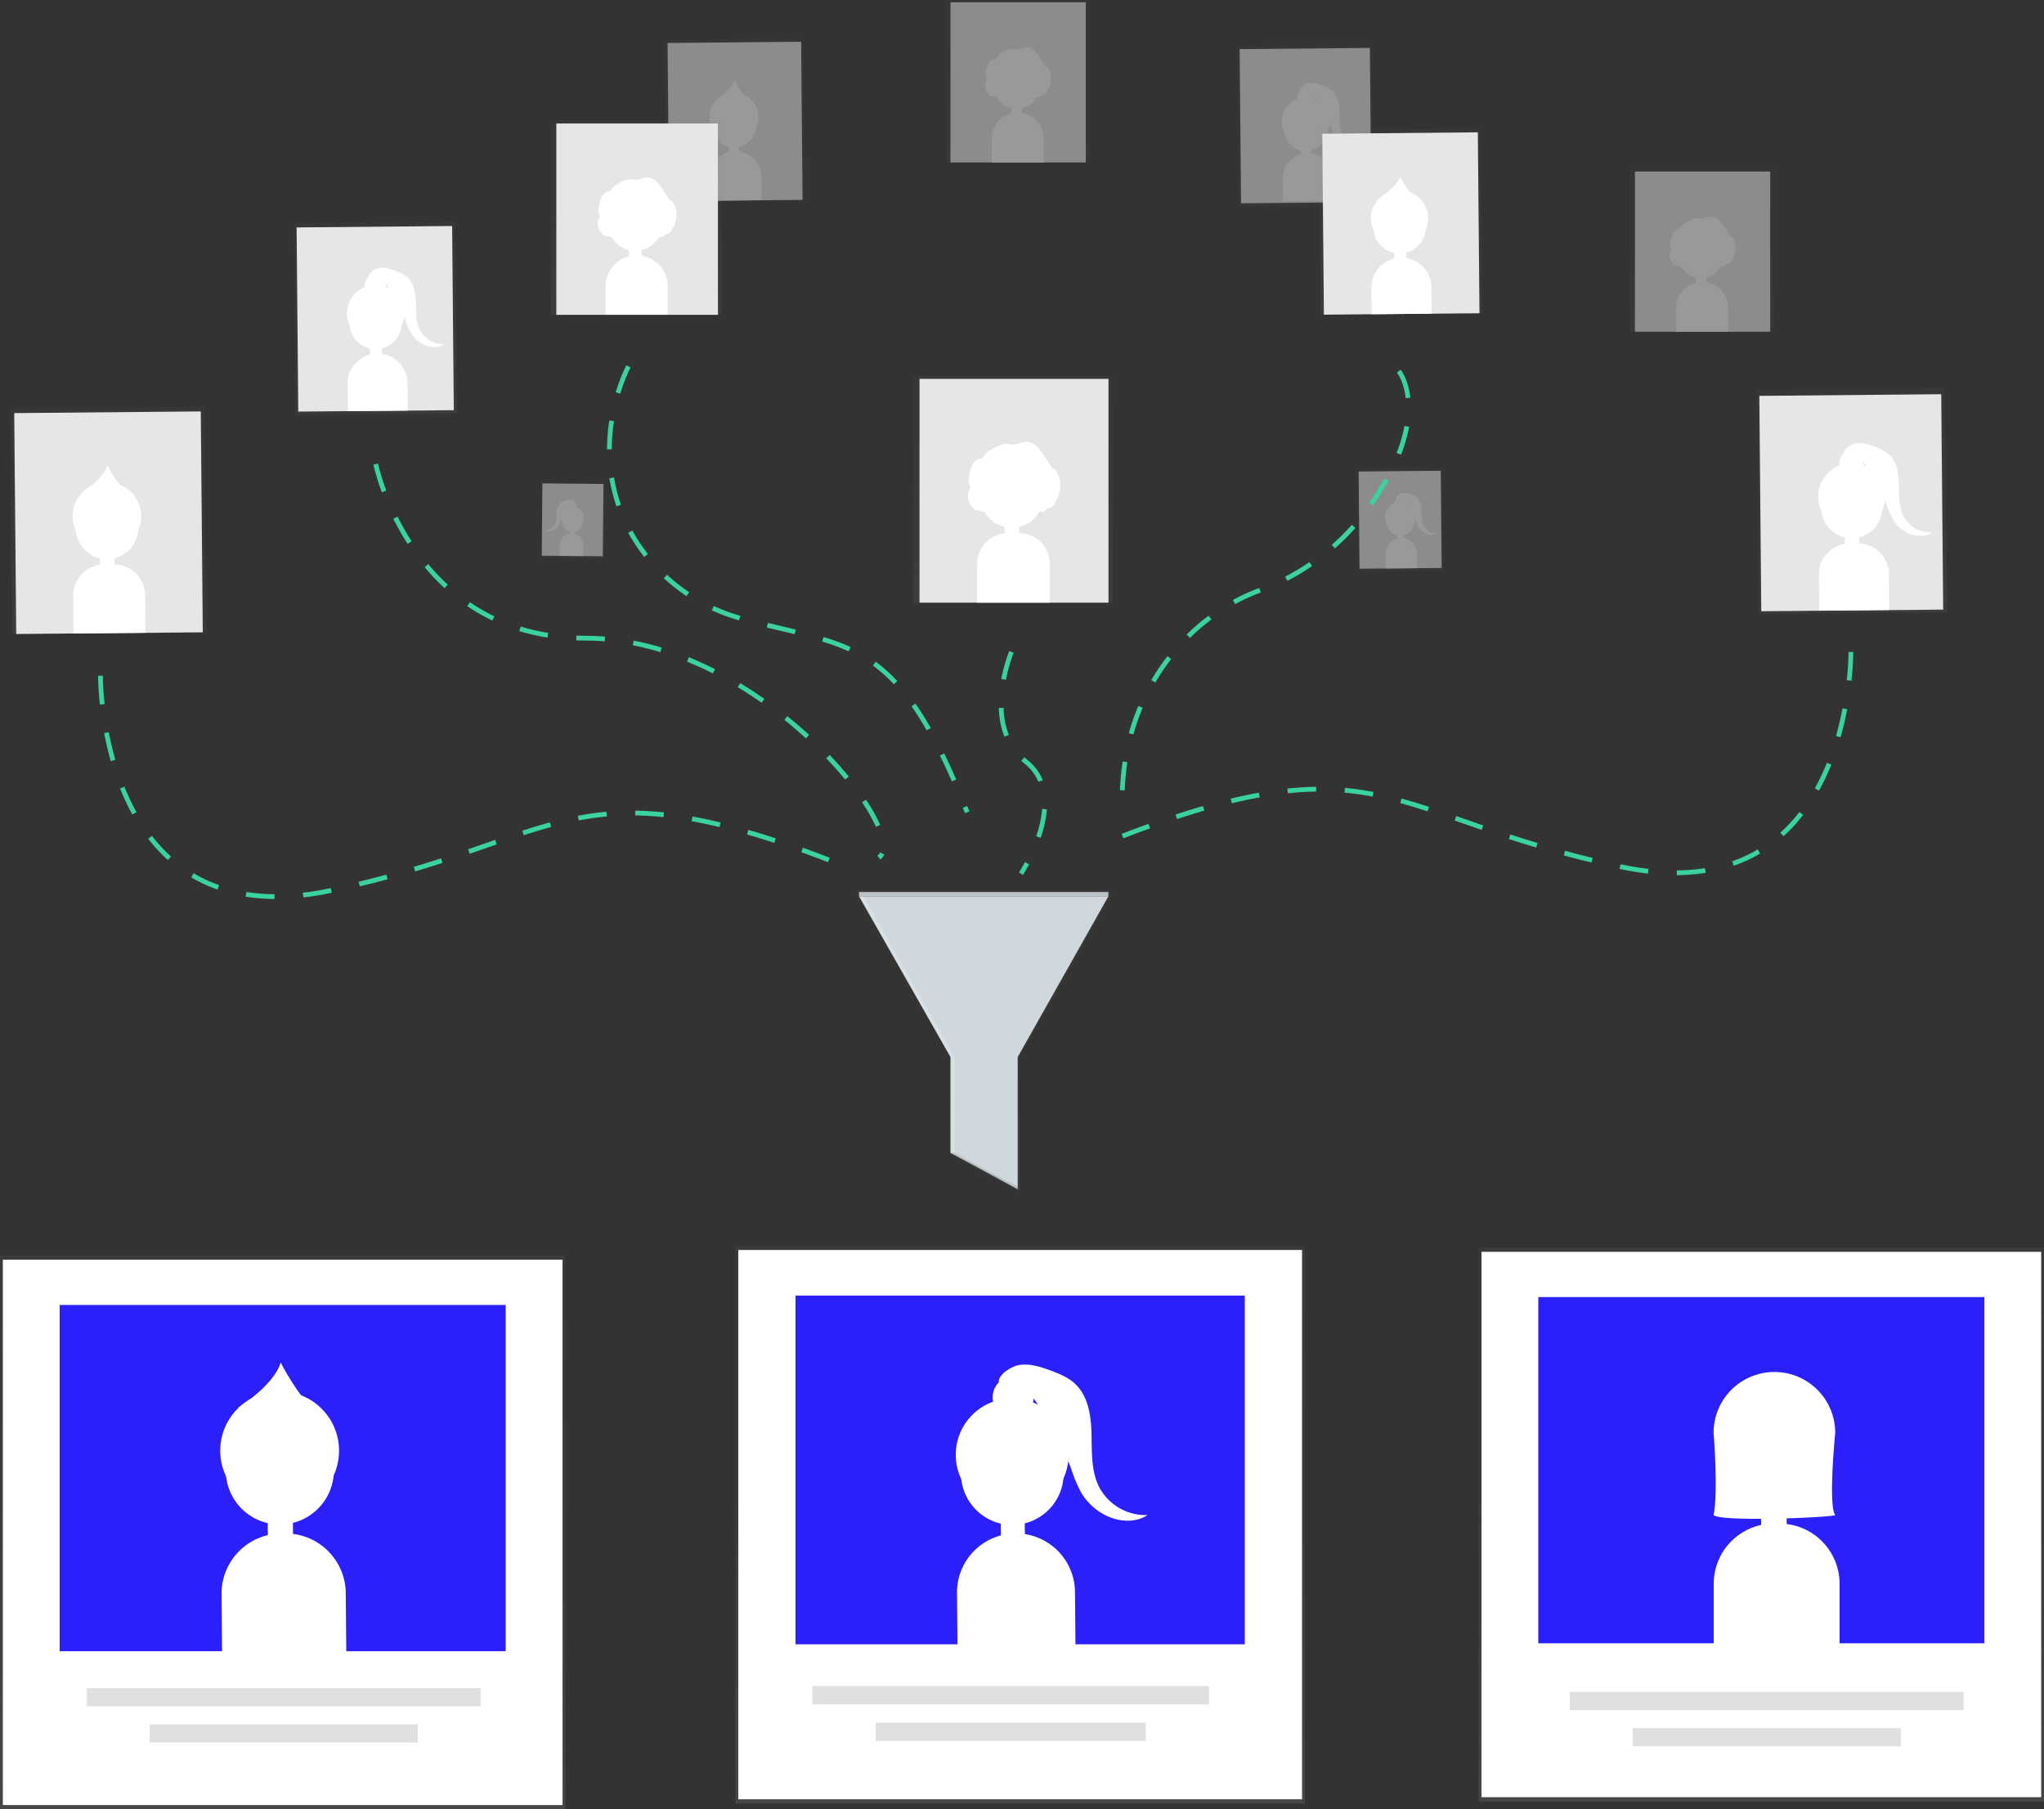 <svg id="d5eeb229-0560-4c73-9e9e-2e1785b57a7c" data-name="Layer 1" xmlns="http://www.w3.org/2000/svg" xmlns:xlink="http://www.w3.org/1999/xlink" width="857.1" height="758.83" viewBox="0 0 857.1 758.83"><rect x="0" y="0" width="857.1" height="758.83" fill="#333333" stroke="none"/><defs><linearGradient id="647fab05-0b83-421f-b355-94d847994b9c" x1="728.85" y1="502.58" x2="728.85" y2="461.76" gradientTransform="matrix(0.53, -0.85, -0.85, -0.53, 438.3, 1162.14)" gradientUnits="userSpaceOnUse"><stop offset="0" stop-color="gray" stop-opacity="0.25"/><stop offset="0.54" stop-color="gray" stop-opacity="0.12"/><stop offset="1" stop-color="gray" stop-opacity="0.1"/></linearGradient><linearGradient id="18266add-5a65-4fc6-a971-26e04d71af92" x1="715.36" y1="501.1" x2="715.36" y2="446.22" gradientTransform="translate(-99.07 262.06) rotate(-31.73)" xlink:href="#647fab05-0b83-421f-b355-94d847994b9c"/><linearGradient id="e9e2bb7b-c06b-4014-868f-351e0ca8ebab" x1="769.97" y1="356.2" x2="769.97" y2="269.16" gradientTransform="matrix(0.85, -0.53, 0.53, 0.85, -100.56, 262.41)" xlink:href="#647fab05-0b83-421f-b355-94d847994b9c"/><linearGradient id="3ed37a80-7f43-4a53-a0d5-c403389957fa" x1="411.46" y1="100.6" x2="411.46" y2="15.23" gradientTransform="translate(126.45 -98.14) rotate(23.79)" xlink:href="#647fab05-0b83-421f-b355-94d847994b9c"/><linearGradient id="80107904-00d9-4877-be8e-08caa3579ade" x1="118.53" y1="758.83" x2="118.53" y2="526.53" gradientTransform="matrix(1, 0, 0, 1, 0, 0)" xlink:href="#647fab05-0b83-421f-b355-94d847994b9c"/><linearGradient id="fb7bcafe-566b-4c20-ac54-38b064d3115f" x1="424.76" y1="252.76" x2="424.76" y2="157.57" gradientTransform="matrix(1, 0, 0, 1, 0, 0)" xlink:href="#647fab05-0b83-421f-b355-94d847994b9c"/><linearGradient id="8b625892-25db-4160-b55f-486d77087b7d" x1="266.79" y1="132.04" x2="266.79" y2="50.65" gradientTransform="matrix(1, 0, 0, 1, 0, 0)" xlink:href="#647fab05-0b83-421f-b355-94d847994b9c"/><linearGradient id="920aecfa-54b5-4c2b-93ff-a4455a83035f" x1="879.08" y1="629.37" x2="879.08" y2="507.77" gradientTransform="translate(-99.12 260.36) rotate(-31.73)" xlink:href="#647fab05-0b83-421f-b355-94d847994b9c"/><linearGradient id="ff0a9a5e-e45c-4b07-b4cc-7733561d3616" x1="396.83" y1="225.01" x2="396.83" y2="121.04" gradientTransform="matrix(0.85, -0.53, 0.53, 0.85, -99.84, 265.92)" xlink:href="#647fab05-0b83-421f-b355-94d847994b9c"/><linearGradient id="b894e33b-ac47-4a44-9333-a9aaaa82bb12" x1="236.43" y1="375.71" x2="236.43" y2="256.45" gradientTransform="translate(127.97 -95.73) rotate(23.79)" xlink:href="#647fab05-0b83-421f-b355-94d847994b9c"/><linearGradient id="421a0547-9346-4a1e-9997-f26fe9047b8e" x1="685.12" y1="40.19" x2="685.12" y2="-61.78" gradientTransform="matrix(0.89, 0.39, -0.39, 0.88, 143.07, -91.73)" xlink:href="#647fab05-0b83-421f-b355-94d847994b9c"/><linearGradient id="06731b5d-dbed-4868-bd06-0f960387a52e" x1="412.8" y1="499.65" x2="412.8" y2="373.23" gradientTransform="matrix(1, 0, 0, 1, 0, 0)" xlink:href="#647fab05-0b83-421f-b355-94d847994b9c"/><linearGradient id="19cac155-7edc-4646-8110-3a5404b3794a" x1="738.57" y1="755.54" x2="738.57" y2="523.23" gradientTransform="matrix(1, 0, 0, 1, 0, 0)" xlink:href="#647fab05-0b83-421f-b355-94d847994b9c"/><linearGradient id="5c907026-92e9-4e9f-a9ea-601c30aeeb56" x1="427.78" y1="756.43" x2="427.78" y2="522.45" gradientTransform="matrix(1, 0, 0, 1, 0, 0)" xlink:href="#647fab05-0b83-421f-b355-94d847994b9c"/><linearGradient id="7e326c48-2616-48c7-85a2-bec6e526d5c1" x1="426.61" y1="68.13" x2="426.61" y2="0" gradientTransform="matrix(1, 0, 0, 1, 0, 0)" xlink:href="#647fab05-0b83-421f-b355-94d847994b9c"/><linearGradient id="809fb2c4-55c1-495a-9238-84749dfd9959" x1="713.61" y1="139.13" x2="713.61" y2="71" gradientTransform="matrix(1, 0, 0, 1, 0, 0)" xlink:href="#647fab05-0b83-421f-b355-94d847994b9c"/></defs><title>filter</title><g opacity="0.5"><g opacity="0.5"><rect x="395.77" y="275.4" width="31.61" height="26.49" transform="matrix(0.01, -1, 1, 0.01, -52.21, 627.02)" fill="url(#647fab05-0b83-421f-b355-94d847994b9c)"/></g><rect x="398.74" y="273.47" width="25.6" height="30.32" transform="translate(649.01 510.37) rotate(-179.48)" fill="#e6e6e6"/><circle cx="411.47" cy="287.77" r="4.72" transform="translate(-51.44 626.06) rotate(-89.48)" fill="#fff"/><circle cx="411.46" cy="289.35" r="4.29" transform="translate(-53.02 627.6) rotate(-89.48)" fill="#fff"/><rect x="410.42" y="291.92" width="2" height="3.43" transform="translate(648.74 520.38) rotate(-179.48)" fill="#fff"/><path d="M406.22,294.35h9.87a0,0,0,0,1,0,0v4.51a4.93,4.93,0,0,1-4.93,4.93h0a4.93,4.93,0,0,1-4.93-4.93v-4.51A0,0,0,0,1,406.22,294.35Z" transform="translate(648.16 531.24) rotate(-179.48)" fill="#fff"/><circle cx="411.52" cy="283.05" r="1.72" transform="translate(-46.68 621.42) rotate(-89.48)" fill="#fff"/><path d="M411,280.26a5.13,5.13,0,0,0-2.69.44,6,6,0,0,0-2.08,1.12,5.78,5.78,0,0,0-1.37,4.18,10.38,10.38,0,0,1-.63,4.43,4.39,4.39,0,0,1-4.06,2.37,3.5,3.5,0,0,0,3.33.11,5,5,0,0,0,2.25-2,12.3,12.3,0,0,0,.8-1.92,24.87,24.87,0,0,1,2.88-5.53,3.55,3.55,0,0,1,.64-.75,2.42,2.42,0,0,1,1.23-.49c.37,0,1,.12,1.22-.24C413,281.19,411.49,280.37,411,280.26Z" transform="translate(-171.45 -70.58)" fill="#fff"/></g><g opacity="0.5"><g opacity="0.5"><rect x="740.67" y="267.4" width="35.62" height="42.5" transform="translate(-174.01 -63.75) rotate(-0.52)" fill="url(#18266add-5a65-4fc6-a971-26e04d71af92)"/></g><rect x="741.32" y="268.24" width="34.43" height="40.77" transform="translate(-174.01 -63.75) rotate(-0.52)" fill="#e6e6e6"/><circle cx="758.62" cy="287.47" r="6.35" transform="translate(-174 -63.75) rotate(-0.52)" fill="#fff"/><circle cx="758.64" cy="289.59" r="5.77" transform="translate(-174.02 -63.75) rotate(-0.52)" fill="#fff"/><rect x="757.34" y="293.05" width="2.69" height="4.62" transform="translate(-174.07 -63.75) rotate(-0.52)" fill="#fff"/><path d="M759,296.32h0a6.64,6.64,0,0,1,6.64,6.64V309a0,0,0,0,1,0,0H752.41a0,0,0,0,1,0,0V303a6.64,6.64,0,0,1,6.64-6.64Z" transform="translate(-174.14 -63.75) rotate(-0.52)" fill="#fff"/><circle cx="758.56" cy="281.13" r="2.31" transform="translate(-173.95 -63.75) rotate(-0.52)" fill="#fff"/><path d="M759.31,277.37a6.9,6.9,0,0,1,3.61.59,8,8,0,0,1,2.79,1.51c1.48,1.38,1.79,3.59,1.84,5.61s-.06,4.15.84,6a5.9,5.9,0,0,0,5.45,3.18,4.71,4.71,0,0,1-4.47.14,6.67,6.67,0,0,1-3-2.73,16.54,16.54,0,0,1-1.08-2.58,33.45,33.45,0,0,0-3.87-7.44,4.77,4.77,0,0,0-.86-1,3.25,3.25,0,0,0-1.65-.66c-.49-.07-1.33.16-1.64-.32C756.61,278.61,758.59,277.51,759.31,277.37Z" transform="translate(-171.45 -70.58)" fill="#fff"/></g><g opacity="0.5"><g opacity="0.5"><rect x="690.52" y="89.66" width="56.49" height="67.4" transform="translate(-172.53 -64.12) rotate(-0.52)" fill="url(#e9e2bb7b-c06b-4014-868f-351e0ca8ebab)"/></g><rect x="691.55" y="91" width="54.6" height="64.66" transform="translate(-172.53 -64.12) rotate(-0.52)" fill="#e6e6e6"/><circle cx="718.98" cy="121.5" r="10.07" transform="translate(-172.51 -64.12) rotate(-0.52)" fill="#fff"/><circle cx="719.01" cy="124.85" r="9.15" transform="translate(-172.54 -64.12) rotate(-0.52)" fill="#fff"/><rect x="716.96" y="130.34" width="4.27" height="7.32" transform="translate(-172.62 -64.12) rotate(-0.52)" fill="#fff"/><path d="M719.66,135.53h0A10.52,10.52,0,0,1,730.18,146v9.61a0,0,0,0,1,0,0h-21a0,0,0,0,1,0,0V146A10.52,10.52,0,0,1,719.66,135.53Z" transform="matrix(1, -0.01, 0.01, 1, -172.73, -64.11)" fill="#fff"/><circle cx="718.89" cy="111.43" r="3.66" transform="translate(-172.42 -64.12) rotate(-0.52)" fill="#fff"/><path d="M720.09,105.48a10.94,10.94,0,0,1,5.73.94,12.73,12.73,0,0,1,4.43,2.4c2.34,2.2,2.84,5.69,2.92,8.9s-.1,6.58,1.33,9.45a9.36,9.36,0,0,0,8.65,5,7.47,7.47,0,0,1-7.09.22,10.59,10.59,0,0,1-4.8-4.33,26.23,26.23,0,0,1-1.71-4.08,53,53,0,0,0-6.14-11.8,7.56,7.56,0,0,0-1.36-1.6,5.16,5.16,0,0,0-2.62-1c-.78-.11-2.12.26-2.61-.51C715.8,107.45,718.94,105.7,720.09,105.48Z" transform="translate(-171.45 -70.58)" fill="#fff"/></g><g opacity="0.5"><g opacity="0.5"><rect x="450.51" y="87" width="58.16" height="67.65" transform="translate(-172.53 -66.2) rotate(-0.52)" fill="url(#3ed37a80-7f43-4a53-a0d5-c403389957fa)"/></g><rect x="451.69" y="88.33" width="56" height="66.32" transform="translate(-172.54 -66.2) rotate(-0.52)" fill="#e6e6e6"/><circle cx="479.2" cy="119.62" r="10.32" transform="translate(-172.52 -66.2) rotate(-0.52)" fill="#fff"/><circle cx="479.23" cy="123.06" r="9.38" transform="translate(-172.55 -66.2) rotate(-0.52)" fill="#fff"/><rect x="477.13" y="128.69" width="4.38" height="7.51" transform="translate(-172.64 -66.2) rotate(-0.52)" fill="#fff"/><path d="M479.9,134h0a10.79,10.79,0,0,1,10.79,10.79v9.85a0,0,0,0,1,0,0H469.11a0,0,0,0,1,0,0V144.8A10.79,10.79,0,0,1,479.9,134Z" transform="translate(-172.75 -66.2) rotate(-0.52)" fill="#fff"/><path d="M471.94,112.18s6.22-3.81,7.44-7.89a37.68,37.68,0,0,0,7.29,9.94Z" transform="translate(-171.45 -70.58)" fill="#fff"/></g><rect y="526.53" width="237.07" height="232.3" fill="url(#80107904-00d9-4877-be8e-08caa3579ade)"/><rect x="1.19" y="528.31" width="234.69" height="228.73" fill="#fff"/><rect x="25.02" y="547.31" width="187.03" height="145.2" fill="#2b1ffb"/><rect x="36.4" y="708.02" width="165.15" height="7.61" fill="#e0e0e0"/><rect x="62.75" y="723.23" width="112.45" height="7.61" fill="#e0e0e0"/><g opacity="0.5"><rect x="382.92" y="157.57" width="83.67" height="95.18" fill="url(#fb7bcafe-566b-4c20-ac54-38b064d3115f)"/></g><rect x="385.57" y="158.9" width="79.25" height="93.86" fill="#e6e6e6"/><circle cx="424.31" cy="203.17" r="14.61" fill="#fff"/><circle cx="424.31" cy="208.04" r="13.28" fill="#fff"/><rect x="421.21" y="216.01" width="6.2" height="10.63" fill="#fff"/><path d="M422.78,223.54h4.38a13.08,13.08,0,0,1,13.08,13.08v16.14a0,0,0,0,1,0,0H409.7a0,0,0,0,1,0,0V236.62a13.08,13.08,0,0,1,13.08-13.08Z" fill="#fff"/><path d="M588.9,258.17q-1.41.74-2.76,1.57a4.79,4.79,0,0,0-2,1.83,3.48,3.48,0,0,1-.46.89c-.42.46-1.12.45-1.72.59-2,.46-3,2.61-3.49,4.55a32.41,32.41,0,0,0-.76,3.5,4.38,4.38,0,0,0,.07,2.31c.13.32.32.6.42.93.36,1.2-.66,2.34-.91,3.56a6,6,0,0,0,.55,3.25,3.89,3.89,0,0,0,.43.92,6.24,6.24,0,0,0,.54.61,5.17,5.17,0,0,1,1,1.59A34.22,34.22,0,0,1,586,286c3.25,1.27,6.47,3.06,10,2.9a9.16,9.16,0,0,0,2.77-.57c1.74-.65,3.26-1.83,5-2.4a43.84,43.84,0,0,1,5-.84c.79-.16,1.77-.76,1.47-1.51a2.33,2.33,0,0,0,2.38-.47,6.36,6.36,0,0,0,1.47-2.08,19.25,19.25,0,0,0,1.65-4.12,11.66,11.66,0,0,0-1.05-8.22,3.68,3.68,0,0,0-1-1.28c-.32-.23-.7-.37-1-.62a3.7,3.7,0,0,1-.77-1q-1.66-2.73-3.51-5.33c-1.22-1.72-2.61-3.48-4.58-4.23-2.92-1.11-5.05.66-7.83.77-1.24,0-2.28-.45-3.59-.19A13.08,13.08,0,0,0,588.9,258.17Z" transform="translate(-171.45 -70.58)" fill="#fff"/><g opacity="0.5"><rect x="231.01" y="50.65" width="71.54" height="81.39" fill="url(#8b625892-25db-4160-b55f-486d77087b7d)"/></g><rect x="233.28" y="51.79" width="67.76" height="80.25" fill="#e6e6e6"/><circle cx="266.4" cy="89.64" r="12.49" fill="#fff"/><circle cx="266.4" cy="93.81" r="11.36" fill="#fff"/><rect x="263.75" y="100.62" width="5.3" height="9.08" fill="#fff"/><path d="M267,107.05h0A13.06,13.06,0,0,1,280,120.11V132a0,0,0,0,1,0,0H253.91a0,0,0,0,1,0,0V120.11A13.06,13.06,0,0,1,267,107.05Z" fill="#fff"/><path d="M432,146.9q-1.2.63-2.36,1.35a4.1,4.1,0,0,0-1.67,1.56,3,3,0,0,1-.39.76c-.36.39-1,.38-1.47.5-1.67.39-2.53,2.23-3,3.89a27.71,27.71,0,0,0-.65,3,3.74,3.74,0,0,0,.06,2c.11.27.27.52.36.79.31,1-.56,2-.78,3a5.16,5.16,0,0,0,.47,2.78,3.33,3.33,0,0,0,.37.79,5.33,5.33,0,0,0,.46.52,4.42,4.42,0,0,1,.85,1.36,29.26,29.26,0,0,1,5.28,1.5c2.78,1.08,5.53,2.62,8.51,2.48a7.83,7.83,0,0,0,2.37-.49c1.49-.56,2.79-1.56,4.3-2a37.49,37.49,0,0,1,4.25-.72c.68-.13,1.51-.65,1.26-1.29a2,2,0,0,0,2-.4,5.44,5.44,0,0,0,1.25-1.78,16.46,16.46,0,0,0,1.41-3.52,10,10,0,0,0-.9-7,3.14,3.14,0,0,0-.87-1.1c-.27-.2-.6-.32-.86-.53a3.17,3.17,0,0,1-.66-.85q-1.42-2.33-3-4.55a9.28,9.28,0,0,0-3.92-3.61c-2.5-1-4.32.57-6.69.66-1.06,0-1.95-.39-3.07-.16A11.18,11.18,0,0,0,432,146.9Z" transform="translate(-171.45 -70.58)" fill="#fff"/><g opacity="0.5"><rect x="908.12" y="234.47" width="78.92" height="94.17" transform="matrix(1, -0.01, 0.01, 1, -173.94, -62.06)" fill="url(#920aecfa-54b5-4c2b-93ff-a4455a83035f)"/></g><rect x="909.56" y="236.34" width="76.28" height="90.34" transform="translate(-173.94 -62.05) rotate(-0.52)" fill="#e6e6e6"/><circle cx="947.89" cy="278.95" r="14.06" transform="translate(-173.92 -62.05) rotate(-0.52)" fill="#fff"/><circle cx="947.93" cy="283.64" r="12.78" transform="translate(-173.96 -62.05) rotate(-0.52)" fill="#fff"/><rect x="945.06" y="291.31" width="5.97" height="10.23" transform="translate(-174.08 -62.05) rotate(-0.52)" fill="#fff"/><path d="M947.21,298.55h3.24a13.08,13.08,0,0,1,13.08,13.08v15a0,0,0,0,1,0,0h-29.4a0,0,0,0,1,0,0v-15a13.08,13.08,0,0,1,13.08-13.08Z" transform="translate(-174.22 -62.04) rotate(-0.52)" fill="#fff"/><circle cx="947.76" cy="264.89" r="5.11" transform="translate(-173.79 -62.05) rotate(-0.52)" fill="#fff"/><path d="M949.43,256.58c2.69-.51,5.44.36,8,1.31a17.79,17.79,0,0,1,6.18,3.35c3.27,3.07,4,8,4.08,12.44s-.14,9.19,1.86,13.2a13.08,13.08,0,0,0,12.09,7.05c-2.87,1.92-6.76,1.73-9.91.31a14.79,14.79,0,0,1-6.7-6.06,36.65,36.65,0,0,1-2.39-5.71A74.11,74.11,0,0,0,954.07,266a10.57,10.57,0,0,0-1.9-2.23,7.21,7.21,0,0,0-3.66-1.46c-1.09-.15-3,.36-3.64-.72C943.44,259.33,947.83,256.88,949.43,256.58Z" transform="translate(-171.45 -70.58)" fill="#fff"/><g opacity="0.5"><rect x="294.93" y="164.1" width="67.48" height="80.52" transform="matrix(1, -0.01, 0.01, 1, -173.27, -67.62)" fill="url(#ff0a9a5e-e45c-4b07-b4cc-7733561d3616)"/></g><rect x="296.15" y="165.7" width="65.22" height="77.24" transform="translate(-173.27 -67.62) rotate(-0.52)" fill="#e6e6e6"/><circle cx="328.92" cy="202.13" r="12.02" transform="translate(-173.25 -67.62) rotate(-0.52)" fill="#fff"/><circle cx="328.96" cy="206.14" r="10.93" transform="translate(-173.29 -67.62) rotate(-0.52)" fill="#fff"/><rect x="326.51" y="212.69" width="5.1" height="8.74" transform="translate(-173.39 -67.62) rotate(-0.52)" fill="#fff"/><path d="M329.73,218.88h0a12.57,12.57,0,0,1,12.57,12.57v11.48a0,0,0,0,1,0,0H317.16a0,0,0,0,1,0,0V231.45a12.57,12.57,0,0,1,12.57-12.57Z" transform="translate(-173.51 -67.61) rotate(-0.52)" fill="#fff"/><circle cx="328.81" cy="190.11" r="4.37" transform="translate(-173.14 -67.62) rotate(-0.52)" fill="#fff"/><path d="M330.24,183c2.3-.44,4.65.31,6.85,1.12a15.21,15.21,0,0,1,5.29,2.86c2.8,2.62,3.4,6.8,3.49,10.64s-.12,7.86,1.59,11.29a11.18,11.18,0,0,0,10.33,6c-2.45,1.64-5.78,1.48-8.47.27a12.65,12.65,0,0,1-5.73-5.18,31.33,31.33,0,0,1-2-4.88,63.36,63.36,0,0,0-7.34-14.1,9,9,0,0,0-1.62-1.91,6.16,6.16,0,0,0-3.13-1.25c-.93-.13-2.53.31-3.11-.62C325.12,185.35,328.88,183.26,330.24,183Z" transform="translate(-171.45 -70.58)" fill="#fff"/><g opacity="0.5"><rect x="176.19" y="241.61" width="81.25" height="94.51" transform="translate(-174.08 -68.59) rotate(-0.52)" fill="url(#b894e33b-ac47-4a44-9333-a9aaaa82bb12)"/></g><rect x="177.85" y="243.47" width="78.23" height="92.65" transform="translate(-174.09 -68.59) rotate(-0.52)" fill="#e6e6e6"/><circle cx="216.28" cy="287.18" r="14.42" transform="translate(-174.06 -68.6) rotate(-0.52)" fill="#fff"/><circle cx="216.33" cy="291.98" r="13.11" transform="translate(-174.11 -68.6) rotate(-0.52)" fill="#fff"/><rect x="213.39" y="299.85" width="6.12" height="10.49" transform="translate(-174.23 -68.6) rotate(-0.52)" fill="#fff"/><path d="M215.26,307.27h4a13.08,13.08,0,0,1,13.08,13.08v15.76a0,0,0,0,1,0,0H202.18a0,0,0,0,1,0,0V320.36a13.08,13.08,0,0,1,13.08-13.08Z" transform="translate(-174.38 -68.59) rotate(-0.52)" fill="#fff"/><path d="M206.14,276.78s8.69-5.32,10.39-11c0,0,4,8.27,10.18,13.89Z" transform="translate(-171.45 -70.58)" fill="#fff"/><circle cx="288.75" cy="679" r="24.91" transform="translate(-177.64 -67.92) rotate(-0.52)" fill="#fff"/><circle cx="288.82" cy="687.3" r="22.65" transform="translate(-177.71 -67.92) rotate(-0.52)" fill="#fff"/><rect x="283.75" y="700.89" width="10.57" height="18.12" transform="translate(-177.92 -67.92) rotate(-0.52)" fill="#fff"/><path d="M289.63,713.71h1.59A25.25,25.25,0,0,1,316.47,739v24.58a0,0,0,0,1,0,0H264.38a0,0,0,0,1,0,0V739A25.25,25.25,0,0,1,289.63,713.71Z" transform="translate(-178.18 -67.9) rotate(-0.52)" fill="#fff"/><path d="M271.22,661s15-9.2,17.94-19c0,0,6.92,14.28,17.58,24Z" transform="translate(-171.45 -70.58)" fill="#fff"/><g opacity="0.5"><rect x="724.88" y="124.81" width="67.76" height="77.41" transform="translate(-172.91 -63.65) rotate(-0.52)" fill="url(#421a0547-9346-4a1e-9997-f26fe9047b8e)"/></g><rect x="726.26" y="126.34" width="65.24" height="75.88" transform="translate(-172.92 -63.65) rotate(-0.52)" fill="#e6e6e6"/><ellipse cx="758.31" cy="162.14" rx="12.03" ry="11.81" transform="translate(-172.9 -63.65) rotate(-0.52)" fill="#fff"/><ellipse cx="758.35" cy="166.07" rx="10.93" ry="10.74" transform="translate(-172.93 -63.65) rotate(-0.52)" fill="#fff"/><rect x="755.9" y="172.52" width="5.1" height="8.59" transform="matrix(1, -0.01, 0.01, 1, -173.03, -63.65)" fill="#fff"/><path d="M759.12,178.6h0a12.57,12.57,0,0,1,12.57,12.57v11.05a0,0,0,0,1,0,0H746.54a0,0,0,0,1,0,0V191.17A12.57,12.57,0,0,1,759.12,178.6Z" transform="translate(-173.16 -63.65) rotate(-0.52)" fill="#fff"/><path d="M749.85,153.62s7.25-4.36,8.66-9A43.1,43.1,0,0,0,767,156Z" transform="translate(-171.45 -70.58)" fill="#fff"/><g opacity="0.5"><polygon points="359.03 373.23 359.03 375.05 398.47 443.43 398.47 484.15 427.44 499.65 427.44 498.74 427.44 443.43 466.58 375.05 466.58 373.23 359.03 373.23" fill="url(#06731b5d-dbed-4868-bd06-0f960387a52e)"/></g><rect x="360.23" y="374.12" width="104.55" height="1.8" fill="#cfd8dc"/><rect x="360.23" y="374.12" width="104.55" height="1.8" opacity="0.1"/><polygon points="360.23 375.92 398.57 443.33 398.57 483.47 426.74 497.85 426.74 443.33 464.78 375.92 360.23 375.92" fill="#cfd8dc"/><polygon points="400.37 483.47 400.37 443.33 362.02 375.92 360.23 375.92 398.57 443.33 398.57 483.47 400.37 483.47" fill="#fff" opacity="0.2"/><polygon points="398.57 483.47 426.74 498.75 426.74 497.85 400.37 483.47 398.57 483.47" fill="#cfd8dc"/><polygon points="398.57 483.47 426.74 498.75 426.74 497.85 400.37 483.47 398.57 483.47" opacity="0.1"/><rect x="620.03" y="523.23" width="237.07" height="232.3" fill="url(#19cac155-7edc-4646-8110-3a5404b3794a)"/><rect x="621.23" y="525.02" width="234.69" height="228.73" fill="#fff"/><rect x="645.05" y="544.01" width="187.03" height="145.2" fill="#2b1ffb"/><rect x="658.27" y="709.61" width="165.15" height="7.61" fill="#e0e0e0"/><rect x="684.62" y="724.82" width="112.45" height="7.61" fill="#e0e0e0"/><rect x="308.39" y="522.45" width="238.78" height="233.98" fill="url(#5c907026-92e9-4e9f-a9ea-601c30aeeb56)"/><rect x="309.59" y="524.25" width="236.38" height="230.38" fill="#fff"/><rect x="333.59" y="543.38" width="188.38" height="146.25" fill="#2b1ffb"/><rect x="340.65" y="707.15" width="166.34" height="7.66" fill="#e0e0e0"/><rect x="367.18" y="722.47" width="113.27" height="7.66" fill="#e0e0e0"/><path d="M213.58,354s-1,111,97,90,101-55,213-11" transform="translate(-171.45 -70.58)" fill="none" stroke="#3ad29f" stroke-miterlimit="10" stroke-width="2" stroke-dasharray="12"/><path d="M947.58,344s1,111-97,90-101-55-213-11" transform="translate(-171.45 -70.58)" fill="none" stroke="#3ad29f" stroke-miterlimit="10" stroke-width="2" stroke-dasharray="12"/><path d="M595.58,344s-13,31,6,46-2,47-2,47" transform="translate(-171.45 -70.58)" fill="none" stroke="#3ad29f" stroke-miterlimit="10" stroke-width="2" stroke-dasharray="12"/><path d="M329,265.24s15,73,88,73,137,82,123,92" transform="translate(-171.45 -70.58)" fill="none" stroke="#3ad29f" stroke-miterlimit="10" stroke-width="2" stroke-dasharray="12"/><path d="M435,224.24s-19.22,35.35,1.91,71.37a76,76,0,0,0,45.67,34.44c45.31,12.42,65.15,6.65,94.43,81.18" transform="translate(-171.45 -70.58)" fill="none" stroke="#3ad29f" stroke-miterlimit="10" stroke-width="2" stroke-dasharray="12"/><path d="M758,226.24s15.35,18.69-13.37,58.24a97.73,97.73,0,0,1-45.32,33.84c-29,10.77-57.31,41.92-57.31,87.92" transform="translate(-171.45 -70.58)" fill="none" stroke="#3ad29f" stroke-miterlimit="10" stroke-width="2" stroke-dasharray="12"/><g opacity="0.5"><g opacity="0.5"><rect x="396.67" width="59.89" height="68.13" fill="url(#7e326c48-2616-48c7-85a2-bec6e526d5c1)"/></g><rect x="398.57" y="0.95" width="56.72" height="67.18" fill="#e6e6e6"/><circle cx="426.29" cy="32.64" r="10.46" fill="#fff"/><circle cx="426.29" cy="36.13" r="9.51" fill="#fff"/><rect x="424.08" y="41.83" width="4.44" height="7.61" fill="#fff"/><path d="M426.77,47.22h0A10.93,10.93,0,0,1,437.7,58.15v10a0,0,0,0,1,0,0H415.84a0,0,0,0,1,0,0v-10A10.93,10.93,0,0,1,426.77,47.22Z" fill="#fff"/><path d="M592.84,92.07q-1,.53-2,1.13a3.43,3.43,0,0,0-1.4,1.31,2.49,2.49,0,0,1-.33.64c-.3.33-.8.32-1.23.42-1.4.33-2.12,1.87-2.5,3.25a23.2,23.2,0,0,0-.55,2.51,3.13,3.13,0,0,0,.05,1.65c.09.23.23.43.3.66.26.86-.47,1.67-.65,2.55a4.32,4.32,0,0,0,.39,2.33,2.78,2.78,0,0,0,.31.66,4.46,4.46,0,0,0,.39.43,3.7,3.7,0,0,1,.71,1.13,24.49,24.49,0,0,1,4.42,1.26c2.33.91,4.63,2.19,7.13,2.07a6.56,6.56,0,0,0,2-.41c1.25-.47,2.33-1.31,3.6-1.71a31.38,31.38,0,0,1,3.56-.6c.57-.11,1.27-.54,1.05-1.08a1.67,1.67,0,0,0,1.71-.33,4.55,4.55,0,0,0,1-1.49A13.78,13.78,0,0,0,612,105.5a8.34,8.34,0,0,0-.75-5.89,2.63,2.63,0,0,0-.73-.92c-.23-.17-.5-.27-.72-.45a2.65,2.65,0,0,1-.55-.72q-1.19-2-2.51-3.81a7.76,7.76,0,0,0-3.28-3c-2.09-.8-3.62.47-5.6.55a14.28,14.28,0,0,0-2.57-.14A9.36,9.36,0,0,0,592.84,92.07Z" transform="translate(-171.45 -70.58)" fill="#fff"/></g><g opacity="0.5"><g opacity="0.5"><rect x="683.67" y="71" width="59.89" height="68.13" fill="url(#809fb2c4-55c1-495a-9238-84749dfd9959)"/></g><rect x="685.57" y="71.95" width="56.72" height="67.18" fill="#e6e6e6"/><circle cx="713.29" cy="103.64" r="10.46" fill="#fff"/><circle cx="713.29" cy="107.13" r="9.51" fill="#fff"/><rect x="711.08" y="112.83" width="4.44" height="7.61" fill="#fff"/><path d="M713.77,118.22h0a10.93,10.93,0,0,1,10.93,10.93v10a0,0,0,0,1,0,0H702.84a0,0,0,0,1,0,0v-10a10.93,10.93,0,0,1,10.93-10.93Z" fill="#fff"/><path d="M879.84,163.07q-1,.53-2,1.13a3.43,3.43,0,0,0-1.4,1.31,2.49,2.49,0,0,1-.33.64c-.3.33-.8.32-1.23.42-1.4.33-2.12,1.87-2.5,3.25a23.2,23.2,0,0,0-.55,2.51,3.13,3.13,0,0,0,.05,1.65c.09.23.23.43.3.66.26.86-.47,1.67-.65,2.55a4.32,4.32,0,0,0,.39,2.33,2.78,2.78,0,0,0,.31.66,4.46,4.46,0,0,0,.39.43,3.7,3.7,0,0,1,.71,1.13,24.49,24.49,0,0,1,4.42,1.26c2.33.91,4.63,2.19,7.13,2.07a6.56,6.56,0,0,0,2-.41c1.25-.47,2.33-1.31,3.6-1.71a31.38,31.38,0,0,1,3.56-.6c.57-.11,1.27-.54,1.05-1.08a1.67,1.67,0,0,0,1.71-.33,4.55,4.55,0,0,0,1-1.49A13.78,13.78,0,0,0,899,176.5a8.34,8.34,0,0,0-.75-5.89,2.63,2.63,0,0,0-.73-.92c-.23-.17-.5-.27-.72-.45a2.65,2.65,0,0,1-.55-.72q-1.19-2-2.51-3.81a7.76,7.76,0,0,0-3.28-3c-2.09-.8-3.62.47-5.6.55a14.28,14.28,0,0,0-2.57-.14A9.36,9.36,0,0,0,879.84,163.07Z" transform="translate(-171.45 -70.58)" fill="#fff"/></g><circle cx="595.82" cy="680.79" r="23.66" transform="translate(-177.54 -65.2) rotate(-0.52)" fill="#fff"/><circle cx="595.89" cy="688.68" r="21.51" transform="translate(-177.62 -65.2) rotate(-0.52)" fill="#fff"/><rect x="591.06" y="701.58" width="10.04" height="17.21" transform="translate(-177.81 -65.2) rotate(-0.52)" fill="#fff"/><path d="M597.4,713.76h0a24.74,24.74,0,0,1,24.74,24.74v22.58a0,0,0,0,1,0,0H572.67a0,0,0,0,1,0,0V738.5A24.74,24.74,0,0,1,597.4,713.76Z" transform="translate(-178.05 -65.18) rotate(-0.52)" fill="#fff"/><circle cx="595.6" cy="657.13" r="8.6" transform="matrix(1, -0.01, 0.01, 1, -177.33, -65.2)" fill="#fff"/><path d="M598.41,643.14c4.53-.86,9.15.61,13.47,2.2,3.73,1.38,7.51,2.92,10.4,5.64,5.5,5.16,6.68,13.39,6.87,20.93s-.23,15.46,3.14,22.22A22,22,0,0,0,652.62,706c-4.83,3.23-11.38,2.91-16.68.53a24.88,24.88,0,0,1-11.27-10.19,61.66,61.66,0,0,1-4-9.6A124.69,124.69,0,0,0,606.22,659a17.78,17.78,0,0,0-3.2-3.76,12.13,12.13,0,0,0-6.16-2.46c-1.84-.25-5,.61-6.12-1.21C588.34,647.77,595.73,643.65,598.41,643.14Z" transform="translate(-171.45 -70.58)" fill="#fff"/><circle cx="743.84" cy="612.28" r="22.94" fill="#fff"/><rect x="738.49" y="626.05" width="10.71" height="18.35" fill="#fff"/><path d="M743.86,639h2.27a25.25,25.25,0,0,1,25.25,25.25v25.22a0,0,0,0,1,0,0H718.61a0,0,0,0,1,0,0V664.3A25.25,25.25,0,0,1,743.86,639Z" fill="#fff"/><path d="M941,706c-1,1-48,3-51,0,2-10,0-34.5,0-34.5a25.5,25.5,0,0,1,25.5-25.5h0A25.5,25.5,0,0,1,941,671.5S938,702,941,706Z" transform="translate(-171.45 -70.58)" fill="#fff"/></svg>
